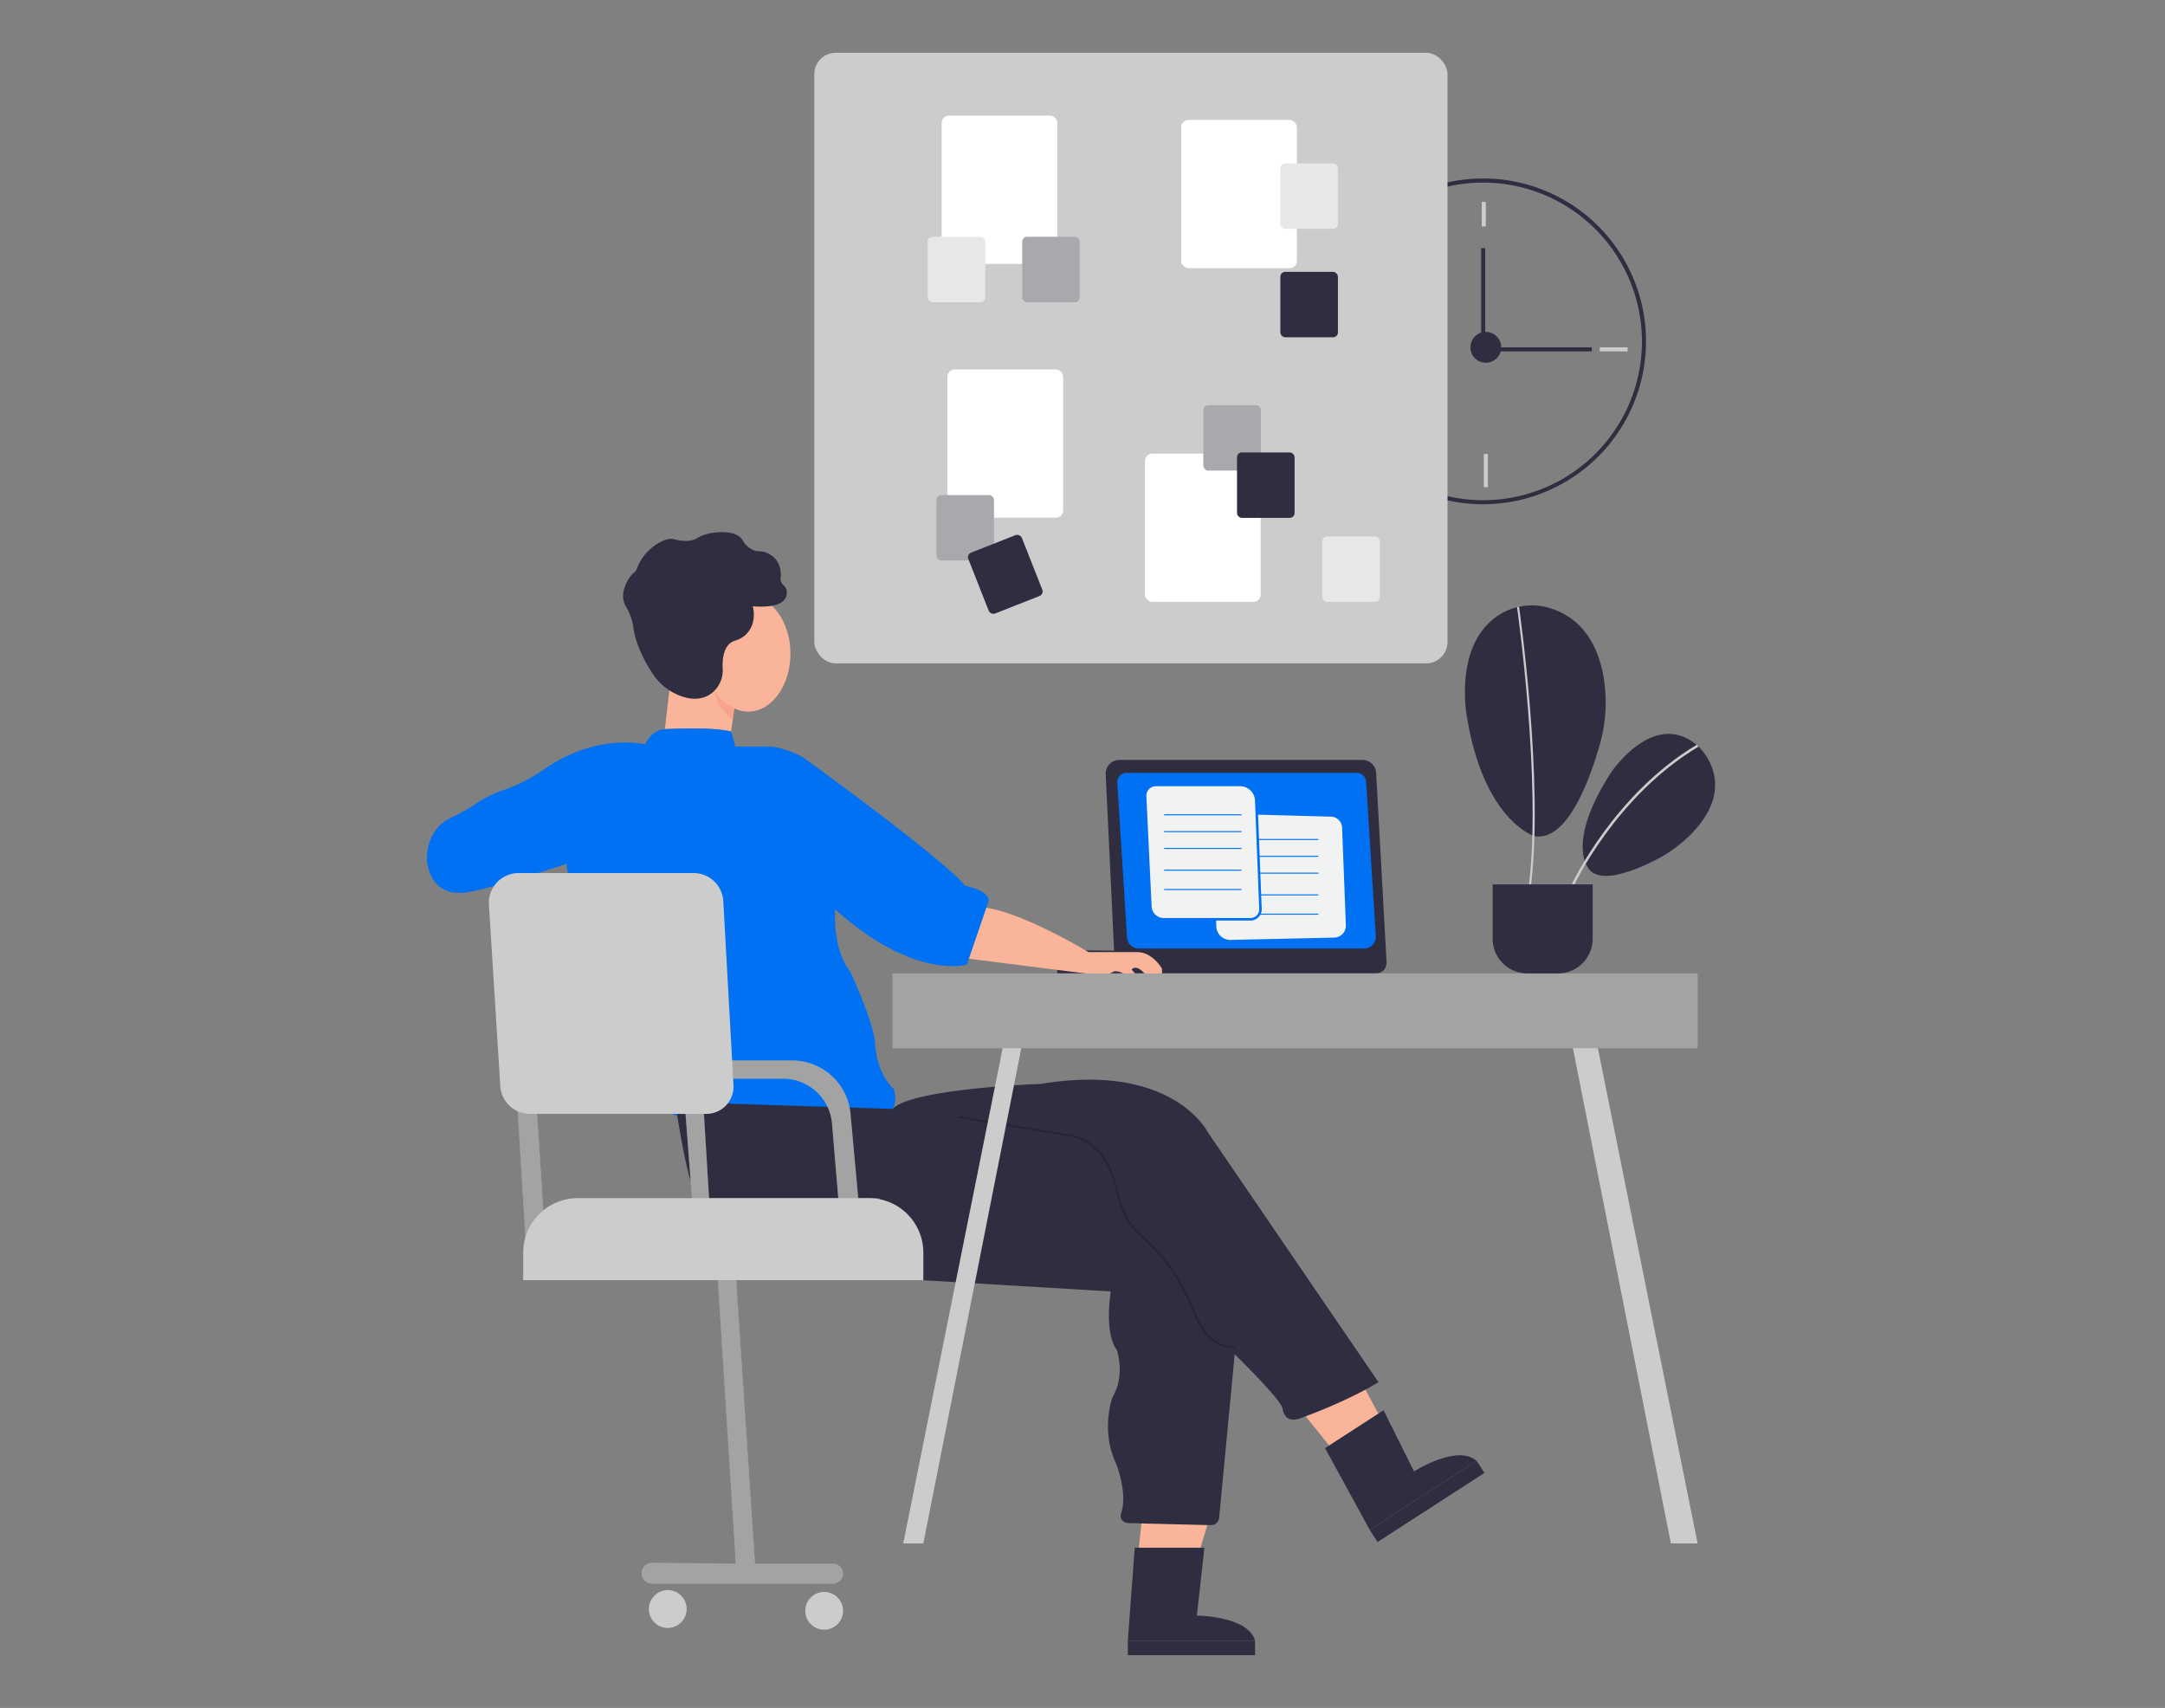  <!DOCTYPE svg PUBLIC "-//W3C//DTD SVG 1.1//EN" "http://www.w3.org/Graphics/SVG/1.1/DTD/svg11.dtd">
<svg id="a3470ca4-6f53-4aa4-b14b-7c93f478229e" data-name="Layer 1" xmlns="http://www.w3.org/2000/svg" width="865.76" height="682.89" viewBox="0 0 865.76 682.89">
<rect x="0" y="0" width="865.76" height="682.89" fill="#808080" stroke="none"/>
<defs>
<style xmlns="http://www.w3.org/1999/xhtml">*, ::after, ::before { box-sizing: border-box; }
img, svg { vertical-align: middle; }
</style>
<style xmlns="http://www.w3.org/1999/xhtml">*, body, html { -webkit-font-smoothing: antialiased; }
img, svg { max-width: 100%; }
</style>
</defs>
<polygon points="520.16 563.83 536.64 584.34 554.46 571.32 540.52 545.41 520.16 563.83" fill="#f9b499"/>
<polygon points="457.2 602.34 454.35 628.5 476.17 631.89 484.62 603.71 457.2 602.34" fill="#f9b499"/>
<path d="M593.11,201.62a65.13,65.13,0,1,1,65.12-65.13A65.2,65.2,0,0,1,593.11,201.62Zm0-128.62a63.5,63.5,0,1,0,63.49,63.49A63.57,63.57,0,0,0,593.11,73Z" fill="#2f2e41" data-secondary="true"/>
<rect x="592.3" y="99.22" width="1.63" height="35.64" fill="#2f2e41" data-secondary="true"/>
<rect x="592.54" y="80.73" width="1.63" height="9.81" fill="#ccc"/>
<rect x="599.58" y="138.87" width="36.97" height="1.63" fill="#2f2e41" data-secondary="true"/>
<rect x="639.74" y="138.87" width="11.11" height="1.63" fill="#ccc"/>
<rect x="593.36" y="181.53" width="1.63" height="13.25" fill="#ccc"/>
<path d="M445.52,380.1l-3.36-70.53a5.46,5.46,0,0,1,5.45-5.72h97.24A5.45,5.45,0,0,1,550.3,309l4.13,75.06s.7,5.13-4.65,5.13h-127v-9.31Z" fill="#2f2e41" data-secondary="true"/>
<path d="M446.79,313l3.9,61.89a4.63,4.63,0,0,0,4.62,4.35h90.23a4.64,4.64,0,0,0,4.63-4.93l-3.89-61.78a3.74,3.74,0,0,0-3.74-3.51h-92A3.75,3.75,0,0,0,446.79,313Z" fill="#0071f2" data-primary="true"/>
<path d="M533.56,374.88l-41.46.93a5.6,5.6,0,0,1-5.72-5.44l-1.11-40.59a4.29,4.29,0,0,1,4.41-4.41l42.58,1.15a4.57,4.57,0,0,1,4.43,4.39l1.51,39A4.75,4.75,0,0,1,533.56,374.88Z" fill="#f1f2f2"/>
<path d="M387.37,383.31l46.53,5.89a13.13,13.13,0,0,0,11.62-.83,6,6,0,0,1,6.05,3.72s1.87,4.65,5.12,3.25c0,0,2.8-.1-4.18-7.67,0,0,1.74-2.47,5.4,1.79,0,0,2.73,2.72,3.43,0,0,0,4,4.26,3.26-2.26,0,0-3.72-6.51-9.77-6.51H435.3s-25.63-15.51-40.95-17.75l-7,3.1Z" fill="#f9b499"/>
<path d="M292.38,292.46,294,280.37l-9.72-8.3-16.55,3.41-1.86,16S284.7,290.6,292.38,292.46Z" fill="#f9b499"/>
<path d="M258,297.57s2.58-5.87,7.91-6c0,0,18.14-1.16,26.51.93l1.62,6h14s5.81.24,13.25,4.42c0,0,54.64,39.41,64.76,51.27,0,0,10.35,2,9.18,6.4l-8.6,25.11S365.62,392,334,363.61c0,0-1.4,15.35,6,24.88,0,0,10,21.39,10,29.53,0,0,.47,10.93,7.44,17.44,0,0,3.49,10.47-6.27,9.77,0,0-43.95-4.82-66,0,0,0-16.28,4.5-19.3-2.82,0,0-38.6-81.62-39.3-97,0,0-39.06,12.91-43.25,11.51,0,0-10.46,1-12.55-12.2,0,0-1.45-12.72,9.87-17.9a69.71,69.71,0,0,0,9.05-5.06,50.72,50.72,0,0,1,10.83-5.61,61.67,61.67,0,0,0,10-4.21c1.62-.88,3.38-1.89,5.08-3,.9-.57,1.77-1.18,2.64-1.8C221.9,304.63,238,294.1,258,297.57Z" fill="#0071f2" data-primary="true"/>
<polygon points="206.81 440.58 210.99 509.4 218.9 509.4 214.48 440.58 206.81 440.58" fill="#ccc"/>
<polygon points="206.81 440.58 210.99 509.4 218.9 509.4 214.48 440.58 206.81 440.58" opacity="0.2"/>
<path d="M294.24,625.2l-7.33-115.79h7.33l7.67,115.79h31.22a4,4,0,0,1,4,4h0a4,4,0,0,1-4,4h-72.4a4.17,4.17,0,0,1-4.16-4.17h0a4.17,4.17,0,0,1,4.2-4.17Z" fill="#ccc"/>
<path d="M294.24,625.2l-7.33-115.79h7.33l7.67,115.79h31.22a4,4,0,0,1,4,4h0a4,4,0,0,1-4,4h-72.4a4.17,4.17,0,0,1-4.16-4.17h0a4.17,4.17,0,0,1,4.2-4.17Z" opacity="0.2"/>
<circle cx="267.03" cy="643.34" r="7.56" fill="#ccc"/>
<circle cx="329.58" cy="644.05" r="7.56" fill="#ccc"/>
<path d="M487.52,606.86l6.22-65.37s17.68,17.21,19.07,21.4c0,0,.47,6.86,7.44,4.07,0,0,17.09-5.93,31-14.31l-68.36-100.1s-13.95-27.9-66.62-19.18c0,0-51.44,1.8-59.38,10l-86.88-2.76s4.91,35.09,9.31,38.48h72.15l17.72,32.79,75,4.48s-2.79,16.44,2.44,23.42c0,0,3.49,10.11-1.75,18.83,0,0-4.88,13.26,1.4,26.51,0,0,4.8,11.86,2.05,19.88,0,0-1.35,3.84,3.53,4l32.33.8A3.23,3.23,0,0,0,487.52,606.86Z" fill="#2f2e41" data-secondary="true"/>
<g opacity="0.2">
<path d="M493.37,539.12c-9.23,0-14.06-8.84-16.13-14.16a79.76,79.76,0,0,0-11.88-20.88c-.66-.83-1.31-1.62-1.93-2.37a61.54,61.54,0,0,0-7.9-7.76c-6.14-5.17-8.82-15.22-9.69-19.29a33.18,33.18,0,0,0-1.27-4.59c-5.36-14.62-17-15.71-17.13-15.72L383.11,447l.13-.8,44.3,7.32c.09,0,12.25,1.11,17.79,16.24a34.7,34.7,0,0,1,1.31,4.7c.85,4,3.47,13.83,9.41,18.84a62.61,62.61,0,0,1,8,7.87c.62.74,1.27,1.54,1.94,2.37a80.79,80.79,0,0,1,12,21.09c2,5.2,6.74,13.88,15.73,13.64l0,.81Z"/>
</g>
<path d="M613.6,334.31s-20-6-26.9-47.16c0,0-5.86-29,12.46-41.1A24.49,24.49,0,0,1,619.32,243c8,2.26,18.48,8.79,21.84,27.15a61.5,61.5,0,0,1-1.58,28.08C635.47,312.48,626.55,336.58,613.6,334.31Z" fill="#2f2e41" data-secondary="true"/>
<path d="M634.8,346.53s-8.15-10.45,9.38-37.56c0,0,17.17-25.9,34.68-10.81,0,0,17.58,15.2-3,35.74a56.46,56.46,0,0,1-15.24,10.68C652.12,348.73,638.62,353.8,634.8,346.53Z" fill="#2f2e41" data-secondary="true"/>
<path d="M612.27,353.65l-.81-.1c5-41.8-4.72-110.13-4.82-110.82l.81-.12C607.55,243.3,617.34,311.74,612.27,353.65Z" fill="#ccc"/>
<path d="M629.53,353.81l-.91-.42c.17-.36,16.9-36,50-55.66l.51.86C646.3,318.13,629.69,353.45,629.53,353.81Z" fill="#ccc"/>
<rect x="325.63" y="21.1" width="253.22" height="244.15" rx="8.57" fill="#ccc"/>
<rect x="376.55" y="46.21" width="46.27" height="59.29" rx="2.93" fill="#fff"/>
<rect x="378.88" y="147.71" width="46.27" height="59.29" rx="2.93" fill="#fff"/>
<rect x="457.85" y="181.37" width="46.27" height="59.29" rx="2.93" fill="#fff"/>
<rect x="370.97" y="94.69" width="23.02" height="26.16" rx="1.93" fill="#e6e7e8"/>
<rect x="374.46" y="197.94" width="23.02" height="26.16" rx="1.93" fill="#a7a9ac"/>
<rect x="481.2" y="162" width="23.02" height="26.16" rx="1.93" fill="#a7a9ac"/>
<rect x="494.67" y="180.9" width="23.02" height="26.16" rx="1.93" fill="#2f2e41" data-secondary="true"/>
<rect x="528.8" y="214.5" width="23.02" height="26.16" rx="1.93" fill="#e6e7e8"/>
<rect x="408.76" y="94.69" width="23.02" height="26.16" rx="1.93" fill="#a7a9ac"/>
<rect x="390.5" y="216.55" width="23.02" height="26.16" rx="1.93" transform="translate(-56.21 163.48) rotate(-21.52)" fill="#2f2e41" data-secondary="true"/>
<rect x="472.35" y="47.96" width="46.27" height="59.29" rx="2.93" fill="#fff"/>
<rect x="512" y="65.34" width="23.02" height="26.16" rx="1.93" fill="#e6e7e8"/>
<rect x="512" y="108.7" width="23.02" height="26.16" rx="1.93" fill="#2f2e41" data-secondary="true"/>
<path d="M289.59,431.28h23.53a19.66,19.66,0,0,1,19.6,18l2.67,31.85h8l-3.28-35.87A23.47,23.47,0,0,0,316.77,424H289.59Z" fill="#ccc"/>
<path d="M289.59,431.28h23.53a19.66,19.66,0,0,1,19.6,18l2.67,31.85h8l-3.28-35.87A23.47,23.47,0,0,0,316.77,424H289.59Z" opacity="0.2"/>
<polygon points="273.77 440.58 278.43 501.96 284.94 501.96 281.21 440.58 273.77 440.58" fill="#ccc"/>
<polygon points="273.77 440.58 278.43 501.96 284.94 501.96 281.21 440.58 273.77 440.58" opacity="0.2"/>
<path d="M282.44,445.38H211.92a11.89,11.89,0,0,1-11.86-11.14l-4.55-72.53a11.88,11.88,0,0,1,11.86-12.63h70a11.89,11.89,0,0,1,11.87,11.23l4.08,73.53A10.93,10.93,0,0,1,282.44,445.38Z" fill="#ccc"/>
<path d="M231,479.06H347.46a21.77,21.77,0,0,1,21.77,21.77v11a0,0,0,0,1,0,0h-160a0,0,0,0,1,0,0v-11A21.77,21.77,0,0,1,231,479.06Z" fill="#ccc"/>
<rect x="496.27" y="335.45" width="30.93" height="0.41" fill="#0071f2" data-primary="true"/>
<rect x="496.27" y="342.18" width="30.93" height="0.41" fill="#0071f2" data-primary="true"/>
<rect x="496.27" y="348.91" width="30.93" height="0.41" fill="#0071f2" data-primary="true"/>
<rect x="496.27" y="357.6" width="30.93" height="0.41" fill="#0071f2" data-primary="true"/>
<rect x="496.27" y="365.32" width="30.93" height="0.41" fill="#0071f2" data-primary="true"/>
<path d="M457.92,318.38l2.1,44.07a5.36,5.36,0,0,0,5.36,5.11h34.67a4,4,0,0,0,4-4.15l-1.69-43.36a6.46,6.46,0,0,0-6.45-6.2H462.24A4.33,4.33,0,0,0,457.92,318.38Z" fill="#f1f2f2" stroke="#0071f2" stroke-miterlimit="10"/>
<rect x="465.52" y="325.57" width="30.93" height="0.41" fill="#0071f2" data-primary="true"/>
<rect x="465.52" y="332.3" width="30.93" height="0.41" fill="#0071f2" data-primary="true"/>
<rect x="465.52" y="339.03" width="30.93" height="0.41" fill="#0071f2" data-primary="true"/>
<rect x="465.52" y="347.72" width="30.93" height="0.41" fill="#0071f2" data-primary="true"/>
<rect x="465.52" y="355.44" width="30.93" height="0.41" fill="#0071f2" data-primary="true"/>
<circle cx="594.17" cy="138.87" r="6.16" fill="#2f2e41" data-secondary="true"/>
<path d="M529.87,579l23.39-15.13,12.2,24.43s17.3-11.06,25-4.19L547.75,611.7Z" fill="#2f2e41" data-secondary="true"/>
<rect x="545.23" y="597.42" width="50.89" height="5.76" transform="translate(-234.51 406.13) rotate(-32.89)" fill="#2f2e41" data-secondary="true"/>
<path d="M453.77,618.83h27.85l-3,27.14s20.54.1,23.29,10.06H451Z" fill="#2f2e41" data-secondary="true"/>
<rect x="451" y="656.03" width="50.89" height="5.76" fill="#2f2e41" data-secondary="true"/>
<polygon points="628.29 415.55 668.17 617.11 678.86 617.11 638.26 415.55 628.29 415.55" fill="#ccc"/>
<polygon points="361.2 617.11 401.66 415.55 409.11 415.55 369.23 617.11 361.2 617.11" fill="#ccc"/>
<rect x="356.93" y="389.2" width="321.92" height="29.91" fill="#ccc"/>
<rect x="356.93" y="389.2" width="321.92" height="29.91" opacity="0.2"/>
<path d="M596.89,353.6h40a0,0,0,0,1,0,0v21.74A13.86,13.86,0,0,1,623,389.2H610.75a13.86,13.86,0,0,1-13.86-13.86V353.6A0,0,0,0,1,596.89,353.6Z" fill="#2f2e41" data-secondary="true"/>
<path d="M293,287.76l.61-4.55a22,22,0,0,1-8-6.91S286.17,282.15,293,287.76Z" fill="#f7a48b"/>
<ellipse cx="299.24" cy="261.39" rx="16.86" ry="23.14" fill="#f9b499"/>
<path d="M293.79,256.21c-4.46,1.47-5,7.29-4.79,11.07a11.69,11.69,0,0,1-3.41,9c-4.1,3.95-9.21,3.52-13.4,2a22.87,22.87,0,0,1-11.3-9.07c-2.88-4.39-6.73-11.38-7.67-18.65a21.13,21.13,0,0,0-2.9-8c-1.39-2.36-2.13-6.19,1.41-11.61a11.45,11.45,0,0,1,2-2.16,4,4,0,0,0,1-1.56,19.59,19.59,0,0,1,6.26-8.5c2.83-2.13,6.23-3.93,8.88-3.05,0,0,5.3,1.54,8.64-.36a16.93,16.93,0,0,1,5.89-2.19c4.46-.67,11-.82,12.91,3.48,0,0,2.34,3.72,6.14,3.8a8.06,8.06,0,0,1,3.15.6c2.43,1.07,6.06,3.69,5.59,9.79a3.52,3.52,0,0,0,.92,3,4,4,0,0,1,1.52,2.61c.27,2.71-1.22,6.95-13.6,6,0,0,2.22,7.42-3.57,12A11.43,11.43,0,0,1,293.79,256.21Z" fill="#2f2e41" data-secondary="true"/>
</svg>